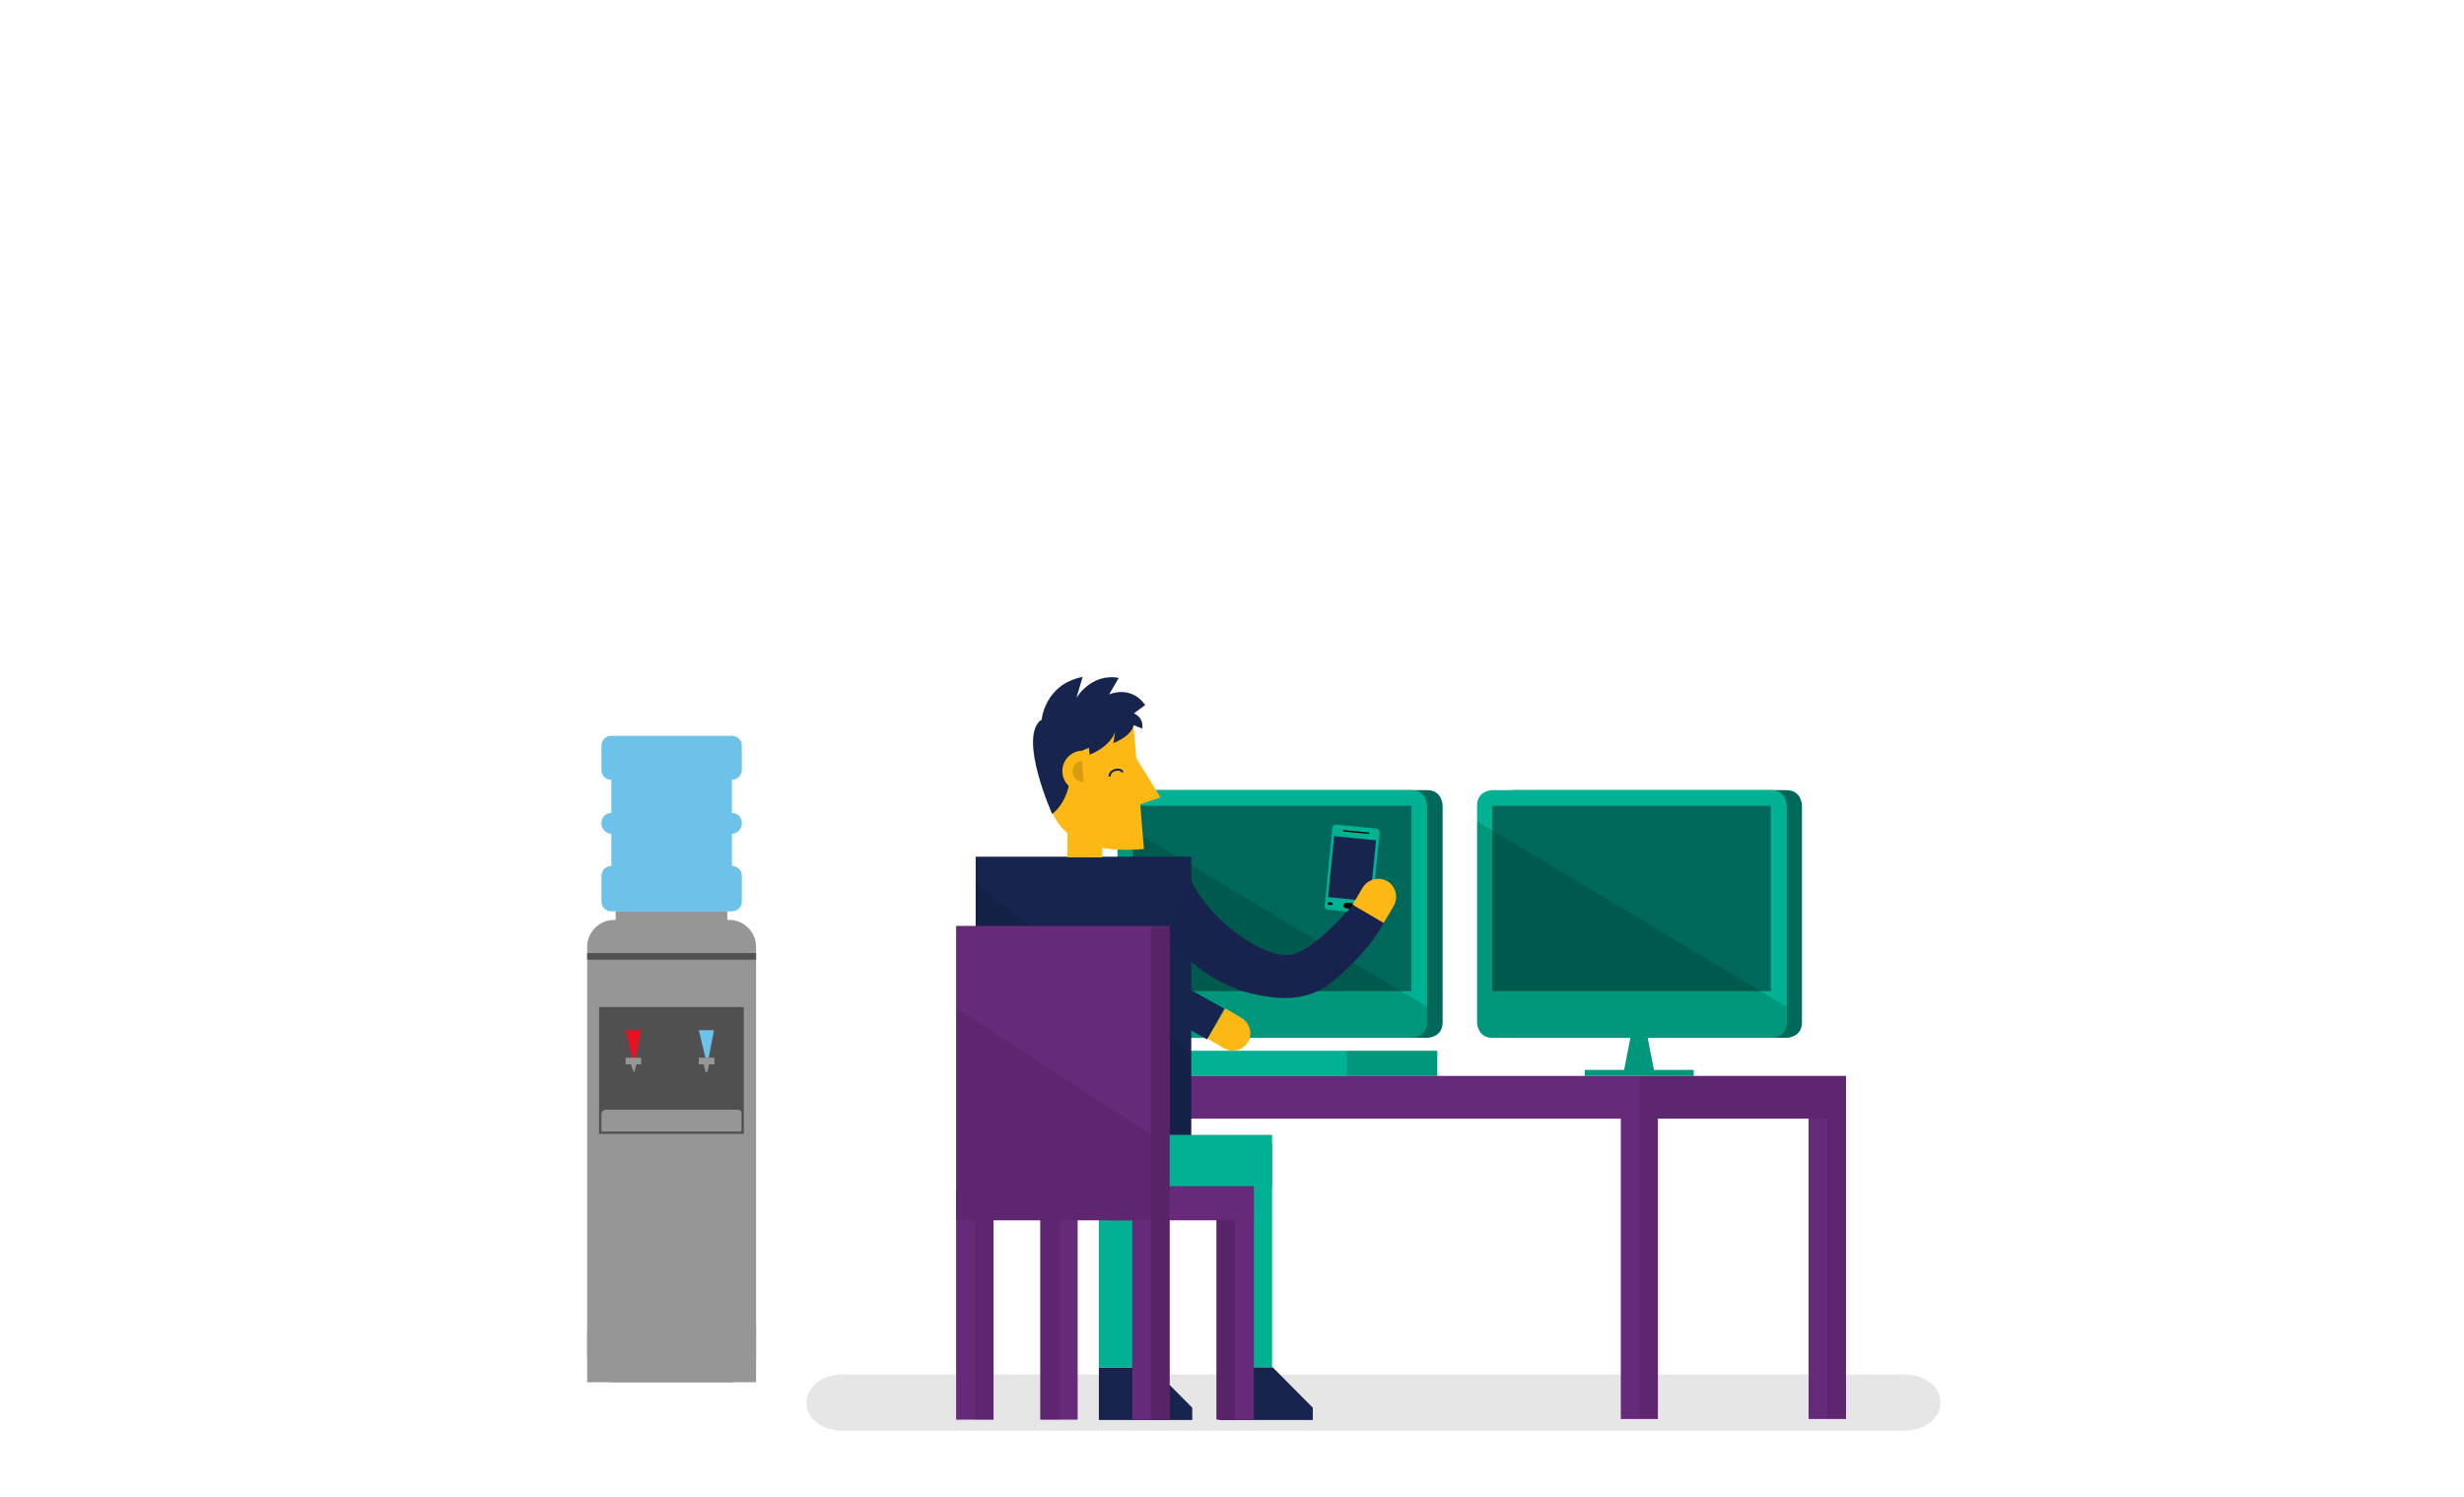 <?xml version="1.0" encoding="utf-8"?>
<!-- Generator: Adobe Illustrator 19.2.1, SVG Export Plug-In . SVG Version: 6.00 Build 0)  -->
<svg version="1.1" xmlns="http://www.w3.org/2000/svg" xmlns:xlink="http://www.w3.org/1999/xlink" x="0px" y="0px"
	 viewBox="0 0 744 452" enable-background="new 0 0 744 452" xml:space="preserve">
<g id="MFA_with_mobile_problem">
	<g>
		<path fill="#969696" d="M228.3,409.7c0,4.3-3.7,7.7-8,7.7h-35c-4.3,0-8-3.3-8-7.7V285.8c0-4.3,3.7-8,8-8h35c4.3,0,8,3.7,8,8V409.7
			z"/>
		<rect x="180.9" y="304.1" fill="#505050" width="43.7" height="38.3"/>
		
			<rect x="180.9" y="304.1" opacity="0" fill="none" stroke="#FFFFFF" stroke-width="0.333" stroke-linecap="round" stroke-linejoin="round" stroke-miterlimit="10" width="43.7" height="38.3"/>
		<rect x="185.9" y="275.1" fill="#969696" width="33.7" height="5.7"/>
		
			<rect x="185.9" y="275.1" opacity="0" fill="none" stroke="#FFFFFF" stroke-width="0.333" stroke-linecap="round" stroke-linejoin="round" stroke-miterlimit="10" width="33.7" height="5.7"/>
		<path fill="#6DC2E9" d="M224,232.5v-7.3c0-1.7-1.3-3-3-3h-36.4c-1.7,0-3,1.3-3,3v7.3c0,1.7,1.3,3,3,3v10c-1.7,0-3,1.3-3,3v0.3
			c0,1.3,1.3,3,3,3v9.7c-1.7,0-3,1.3-3,3v7.7c0,1.7,1.3,3,3,3H221c1.7,0,3-1.3,3-3v-7.7c0-1.7-1.3-3-3-3v-9.7c1.7,0,3-1.7,3-3v-0.3
			c0-1.7-1.3-3-3-3v-10C222.6,235.5,224,234.1,224,232.5"/>
		<line fill="none" stroke="#505150" stroke-width="2" stroke-miterlimit="1" x1="177.3" y1="288.8" x2="228.3" y2="288.8"/>
		<polygon fill="#6DC2E9" points="214,319.4 213,319.4 211,311.1 215.6,311.1 		"/>
		
			<polygon opacity="0" fill="none" stroke="#FFFFFF" stroke-width="0.333" stroke-linecap="round" stroke-linejoin="round" stroke-miterlimit="1" points="
			214,319.4 213,319.4 211,311.1 215.6,311.1 		"/>
		<rect x="211" y="319.4" fill="#969696" width="4.7" height="2"/>
		
			<rect x="211" y="319.4" opacity="0" fill="none" stroke="#FFFFFF" stroke-width="0.333" stroke-linecap="round" stroke-linejoin="round" stroke-miterlimit="1" width="4.7" height="2"/>
		<polygon fill="#969696" points="213,323.7 212.3,320.7 214.3,320.7 213.6,323.7 		"/>
		
			<polygon opacity="0" fill="none" stroke="#FFFFFF" stroke-width="0.333" stroke-linecap="round" stroke-linejoin="round" stroke-miterlimit="1" points="
			213,323.7 212.3,320.7 214.3,320.7 213.6,323.7 		"/>
		<polygon fill="#E81123" points="191.9,319.4 190.9,319.4 188.9,311.1 193.6,311.1 		"/>
		
			<polygon opacity="0" fill="none" stroke="#FFFFFF" stroke-width="0.333" stroke-linecap="round" stroke-linejoin="round" stroke-miterlimit="1" points="
			191.9,319.4 190.9,319.4 188.9,311.1 193.6,311.1 		"/>
		<rect x="188.9" y="319.4" fill="#969696" width="4.7" height="2"/>
		
			<rect x="188.9" y="319.4" opacity="0" fill="none" stroke="#FFFFFF" stroke-width="0.333" stroke-linecap="round" stroke-linejoin="round" stroke-miterlimit="1" width="4.7" height="2"/>
		<polygon fill="#969696" points="191.3,323.7 190.3,320.7 192.3,320.7 191.6,323.7 		"/>
		
			<polygon opacity="0" fill="none" stroke="#FFFFFF" stroke-width="0.333" stroke-linecap="round" stroke-linejoin="round" stroke-miterlimit="1" points="
			191.3,323.7 190.3,320.7 192.3,320.7 191.6,323.7 		"/>
		<path fill="#969696" d="M222.6,335.1h-39.7c-0.7,0-1.3,0.7-1.3,1.3v2v2v1.3h1.3h39.7h1.3v-1.3v-2v-2
			C224,335.7,223.6,335.1,222.6,335.1"/>
		<rect x="177.3" y="400.7" fill="#969696" width="51" height="16.7"/>
		
			<rect x="177.3" y="400.7" opacity="0" fill="none" stroke="#FFFFFF" stroke-width="0.333" stroke-linecap="round" stroke-linejoin="round" stroke-miterlimit="1" width="51" height="16.7"/>
	</g>
	<g>
		<rect x="356.6" y="317.3" fill="#00B193" width="77.4" height="7.6"/>
		<rect x="406.7" y="317.3" opacity="0.15" width="27.2" height="7.6"/>
	</g>
	<path opacity="0.1" d="M575.5,415.1c-0.4,0-0.8,0.1-1.3,0.1v-0.1l-321.5,0v0.1c-5.2,0.5-9.2,4-9.2,8.4c0,4.7,4.7,8.4,10.4,8.4
		c0.7,0,320.7,0,321.5,0c5.8,0,10.5-3.8,10.5-8.4C586,418.9,581.3,415.1,575.5,415.1"/>
	<g>
		<polygon fill="#672A7A" points="289.7,324.9 289.7,337.8 489.4,337.8 489.4,428.5 500.6,428.5 500.6,337.8 546.1,337.8 
			546.1,428.5 557.4,428.5 557.4,337.8 557.4,336.7 557.4,324.9 		"/>
		<polygon opacity="0.1" points="495,324.9 495,336.5 495,337.8 495,428.5 500.6,428.5 500.6,337.8 551.8,337.8 551.8,428.5 
			557.4,428.5 557.4,337.8 557.4,336.5 557.4,324.9 		"/>
	</g>
	<g>
		<path fill="#00685B" d="M343.8,243.3l0,65.4c0,0,0,4.7,4.7,4.7l82.4,0c0,0,4.7,0,4.7-4.7v-65.4c0,0,0-4.7-4.7-4.7l-82.4,0
			C348.4,238.6,343.8,238.6,343.8,243.3z"/>
		<path fill="#00B193" d="M337.4,243.3v65.4c0,0,0,4.7,4.7,4.7l84.1,0c0,0,4.7,0,4.7-4.7l0-65.4c0,0,0-4.7-4.7-4.7l-84.1,0
			C342.1,238.6,337.4,238.6,337.4,243.3z"/>
		<rect x="342.1" y="243.3" fill="#00685B" width="84.1" height="56"/>
		<path opacity="0.15" d="M342.1,313.4l84.1,0c0,0,4.7,0,4.7-4.7V304l-93.4-56v60.7C337.4,308.7,337.4,313.4,342.1,313.4z"/>
	</g>
	<polygon fill="#00B193" points="543.2,310.2 543.2,254.1 446.6,254.1 446.6,310.2 492.3,313.4 490.4,323.1 478.5,323.1 
		478.5,324.9 511.4,324.9 511.4,323.1 499.4,323.1 497.5,313.4 	"/>
	<polygon opacity="0.15" points="543.2,310.2 543.2,254.1 446.6,254.1 446.6,310.2 492.3,313.4 490.4,323.1 478.5,323.1 
		478.5,324.9 511.4,324.9 511.4,323.1 499.4,323.1 497.5,313.4 	"/>
	<g>
		<path fill="#00685B" d="M452.3,243.3l0,65.4c0,0,0,4.7,4.7,4.7h82.4c0,0,4.7,0,4.7-4.7v-65.4c0,0,0-4.7-4.7-4.7l-82.4,0
			C457,238.6,452.3,238.6,452.3,243.3z"/>
		<path fill="#00B193" d="M446,243.3v65.4c0,0,0,4.7,4.7,4.7h84.1c0,0,4.7,0,4.7-4.7v-65.4c0,0,0-4.7-4.7-4.7l-84.1,0
			C450.6,238.6,446,238.6,446,243.3z"/>
		<rect x="450.6" y="243.3" fill="#00685B" width="84.1" height="56"/>
		<path opacity="0.15" d="M450.6,313.4h84.1c0,0,4.7,0,4.7-4.7V304L446,248v60.7C446,308.7,446,313.4,450.6,313.4z"/>
	</g>
	<g opacity="0.15">
		<rect x="356.6" y="300.1" transform="matrix(0.487 -0.873 0.873 0.487 -81.738 473.117)" width="10.6" height="12.1"/>
	</g>
	<rect x="294.6" y="258.7" fill="#17244E" width="65.1" height="95.2"/>
	<polygon opacity="0.1" points="359.7,342.7 359.7,318.1 294.6,266.6 294.6,342.7 	"/>
	<path fill="#FDB813" d="M337.6,242.1l-4.9-1.7l-1.6,4.1h-8.8v14.4h10.5v-8.2C333,247.8,333.8,243.2,337.6,242.1z"/>
	<path d="M336.9,233.1c0.1,0.6-0.4,1.1-1,1.2c-0.6,0.1-1.1-0.4-1.2-1c-0.1-0.6,0.4-1.1,1-1.2C336.4,232.1,336.9,232.5,336.9,233.1"
		/>
	<polygon fill="#FDB813" points="342.9,228.6 350.4,240.8 340.1,244.3 	"/>
	<path fill="#FDB813" d="M314.5,220.4l1.7,19.4l0.1,0.1c2.1,14.4,14.4,17.7,29.1,16.5l-0.1-1.3l-0.9-11l-1.2-13.8l-1-12.1
		L314.5,220.4z"/>
	<polygon fill="#17244E" points="360,425.1 347.9,412.9 331.8,412.9 331.8,428.8 360,428.8 	"/>
	<polygon fill="#00B193" points="368.2,412.9 368.2,345.4 384.1,345.4 384.1,412.9 368.2,412.9 	"/>
	<polygon fill="#00B193" points="331.8,412.9 331.8,342.6 347.7,342.6 347.7,412.9 331.8,412.9 	"/>
	<polygon fill="#00B193" points="384.1,358.5 315.1,358.5 315.1,342.7 384.1,342.7 384.1,358.5 	"/>
	<path fill="#FDB813" d="M369.3,316.4c0.1,0,0.1,0.1,0.2,0.1c2.5,1.5,5.8,0.7,7.3-1.8c1.5-2.5,0.6-5.8-1.9-7.3
		c-0.1,0-0.1-0.1-0.2-0.1l0,0l-4.7-2.8l-5.4,9.1L369.3,316.4L369.3,316.4z"/>
	<polygon fill="#17244E" points="396.4,425.1 384.3,412.9 368.2,412.9 368.2,428.8 396.4,428.8 	"/>
	<path fill="#17244E" d="M323.4,229l-0.4-0.3l3.4-1.9l2.4-1l0.2,2.1c6.6-2.7,7.7-6.9,7.7-6.9l-0.5,3.4c4.3-1.8,5.7-3.8,6.1-5.4
		l2.6,1c0.4-2.9-1.5-4.1-2.5-4.6l3.4-2.5c-4.4-6.2-10.9-3.2-10.9-3.2l2.9-5c-8.5-1.5-12.8,6.1-12.8,6.1l1.9-6.4
		c-11.6,2.3-12.4,13.1-12.4,13.1l-0.3,0c-6.7,5.5,3.5,28.3,3.5,28.3C324.6,240.4,323.4,229,323.4,229z"/>
	<path fill="#FDB813" d="M326.4,226.7c-3.4,0.3-5.9,3.3-5.6,6.7c0.3,3.4,3.3,5.9,6.7,5.6L326.4,226.7z"/>
	<path opacity="0.15" d="M326.7,229.8c-1.7,0.1-3,1.6-2.8,3.4c0.1,1.7,1.6,3,3.3,2.8L326.7,229.8z"/>
	<g>
		
			<rect x="356.6" y="300.1" transform="matrix(0.487 -0.873 0.873 0.487 -81.738 473.117)" fill="#17244E" width="10.6" height="12.1"/>
	</g>
	<g>
		<g>
			<path fill="#00B193" d="M400,273.5c-0.1,0.7,0.4,1.1,0.9,1.2l12,1.2c0.7,0.1,1.2-0.3,1.3-0.9l2.4-23.5c0.1-0.7-0.4-1.2-1.1-1.3
				l-12-1.2c-0.5-0.1-1.1,0.4-1.2,1.1L400,273.5z"/>
			
				<rect x="399.1" y="256.1" transform="matrix(0.1 -0.995 0.995 0.1 106.28 642.388)" fill="#17244E" width="18.5" height="12.7"/>
			
				<rect x="399.1" y="256.1" transform="matrix(0.1 -0.995 0.995 0.1 106.28 642.388)" opacity="0" fill="none" stroke="#FFFFFF" stroke-width="0.132" stroke-linecap="round" stroke-linejoin="round" stroke-miterlimit="10" width="18.5" height="12.7"/>
			<path d="M405.5,250.9c0,0.1,0.1,0.1,0.3,0.2l7.4,0.7c0.1,0,0.3,0,0.3-0.1c0-0.1-0.1-0.3-0.2-0.3l-7.4-0.7
				C405.7,250.6,405.5,250.7,405.5,250.9"/>
			<path d="M412.1,274c0,0.3,0.2,0.4,0.4,0.4l0.7,0.1c0.3,0,0.4-0.1,0.4-0.4c0-0.1-0.1-0.4-0.4-0.4l-0.7-0.1
				C412.4,273.6,412.1,273.8,412.1,274"/>
			<path d="M400.9,272.8c0,0.3,0.1,0.4,0.4,0.4l0.7,0.1c0.1,0,0.4-0.1,0.4-0.4c0-0.1-0.2-0.4-0.4-0.4l-0.7-0.1
				C401.1,272.5,400.9,272.7,400.9,272.8"/>
			<path d="M405.7,273.3c-0.1,0.5,0.3,1,0.7,1l1.5,0.1c0.5,0.1,0.8-0.3,0.9-0.8c0-0.4-0.2-0.8-0.7-0.9l-1.5-0.1
				C406.1,272.6,405.7,272.9,405.7,273.3"/>
			<path display="none" d="M406.8,259.9c0-0.1,0.1-0.1,0.1-0.2c0.1,0,0.1-0.1,0.2-0.1c0.1,0,0.1,0,0.2,0l0.7,0.3c0.1,0,0.1,0,0.2,0
				c0.1,0,0.2,0,0.2-0.1c0.1,0,0.1-0.1,0.2-0.2l1.1-2.5c0-0.1,0-0.1,0-0.2c0-0.1,0-0.2-0.1-0.3c0-0.1-0.1-0.1-0.2-0.2l-0.7-0.3
				c-0.1,0-0.1-0.1-0.2-0.2c0-0.1-0.1-0.1-0.1-0.2c0-0.1,0-0.1,0-0.2l0.7-1.5c0-0.1,0.1-0.1,0.1-0.2s0.1-0.1,0.2-0.1
				c0.1,0,0.1,0,0.2,0l0.3,0.2c0.2,0.1,0.4,0.2,0.5,0.4c0.2,0.1,0.3,0.3,0.4,0.5c0.1,0.2,0.2,0.4,0.2,0.6s0.1,0.5,0.1,0.7
				c0,0.2,0,0.4,0,0.6c0,0.2-0.1,0.4-0.1,0.6c0,0.1,0,0.2-0.1,0.4c0,0.1-0.1,0.3-0.1,0.5c-0.1,0.2-0.2,0.4-0.3,0.6
				c-0.1,0.2-0.2,0.5-0.3,0.7c-0.1,0.2-0.2,0.4-0.3,0.5c-0.1,0.2-0.2,0.3-0.3,0.5c-0.1,0.2-0.3,0.5-0.5,0.6
				c-0.2,0.2-0.4,0.4-0.6,0.5c-0.2,0.1-0.4,0.2-0.6,0.3c-0.2,0.1-0.4,0.1-0.7,0.1c-0.1,0-0.3,0-0.4,0c-0.1,0-0.3-0.1-0.4-0.1
				l-0.3-0.2c-0.1,0-0.1-0.1-0.2-0.2c0-0.1-0.1-0.1-0.1-0.2c0-0.1,0-0.1,0-0.2L406.8,259.9z"/>
			<g display="none">
				<path display="inline" fill="#FFFFFF" d="M405.1,258.9l7.3,0.7l-0.7,7.3l-7.3-0.7L405.1,258.9 M404.2,257.8l-1,9.3l9.3,0.9
					l0.9-9.3L404.2,257.8L404.2,257.8z"/>
			</g>
		</g>
		<path fill="#17234E" d="M413.8,284.8c1.8-2.4,3.8-5.5,4.5-7l-3.4-3.5l-5.5-2.2c-0.2,0.3-12.8,15.9-20.4,16.3
			c-8.8,0.4-24.1-11-29.6-23l-7.4,17.9c10.3,10.8,19.2,15.4,27.1,17c6.1,1.3,15.3,2.6,23-3.7C408.8,291.2,412.3,286.7,413.8,284.8z"
			/>
		<path fill="#FDB813" d="M420.7,273.8c0-0.1,0.1-0.1,0.1-0.2c1.5-2.6,0.7-6-1.9-7.5c-2.6-1.5-5.9-0.6-7.5,2c0,0.1-0.1,0.1-0.1,0.2
			l0,0l-2.9,4.9l9.4,5.5L420.7,273.8L420.7,273.8z"/>
	</g>
	<g>
		<rect x="288.7" y="279.6" fill="#672A7A" width="64.5" height="88.9"/>
		<rect x="288.7" y="359.5" fill="#672A7A" width="11.3" height="69.2"/>
		<rect x="341.9" y="359.5" fill="#672A7A" width="11.3" height="69.2"/>
		<rect x="314.1" y="359.5" fill="#672A7A" width="11.3" height="69.2"/>
		<rect x="367.3" y="359.5" fill="#672A7A" width="11.3" height="69.2"/>
		<rect x="334.5" y="358.2" fill="#672A7A" width="44.1" height="10.3"/>
		<rect x="347.5" y="279.6" opacity="0.15" width="5.6" height="149.1"/>
		<rect x="367.3" y="368.5" opacity="0.15" width="5.6" height="60.2"/>
		<polygon opacity="0.1" points="347.5,342.6 288.7,304.4 288.7,368.5 294.3,368.5 294.3,428.8 300,428.8 300,368.5 314.1,368.5 
			314.1,428.8 319.8,428.8 319.8,368.5 347.5,368.5 		"/>
	</g>
	<path fill="none" stroke="#17244E" stroke-width="0.627" stroke-miterlimit="10" d="M339,233.2c0,0-0.4-1.1-2.2-0.7
		c-1.8,0.4-1.8,2-1.8,2"/>
</g>
<g id="desktop_management_problem">
</g>
</svg>
